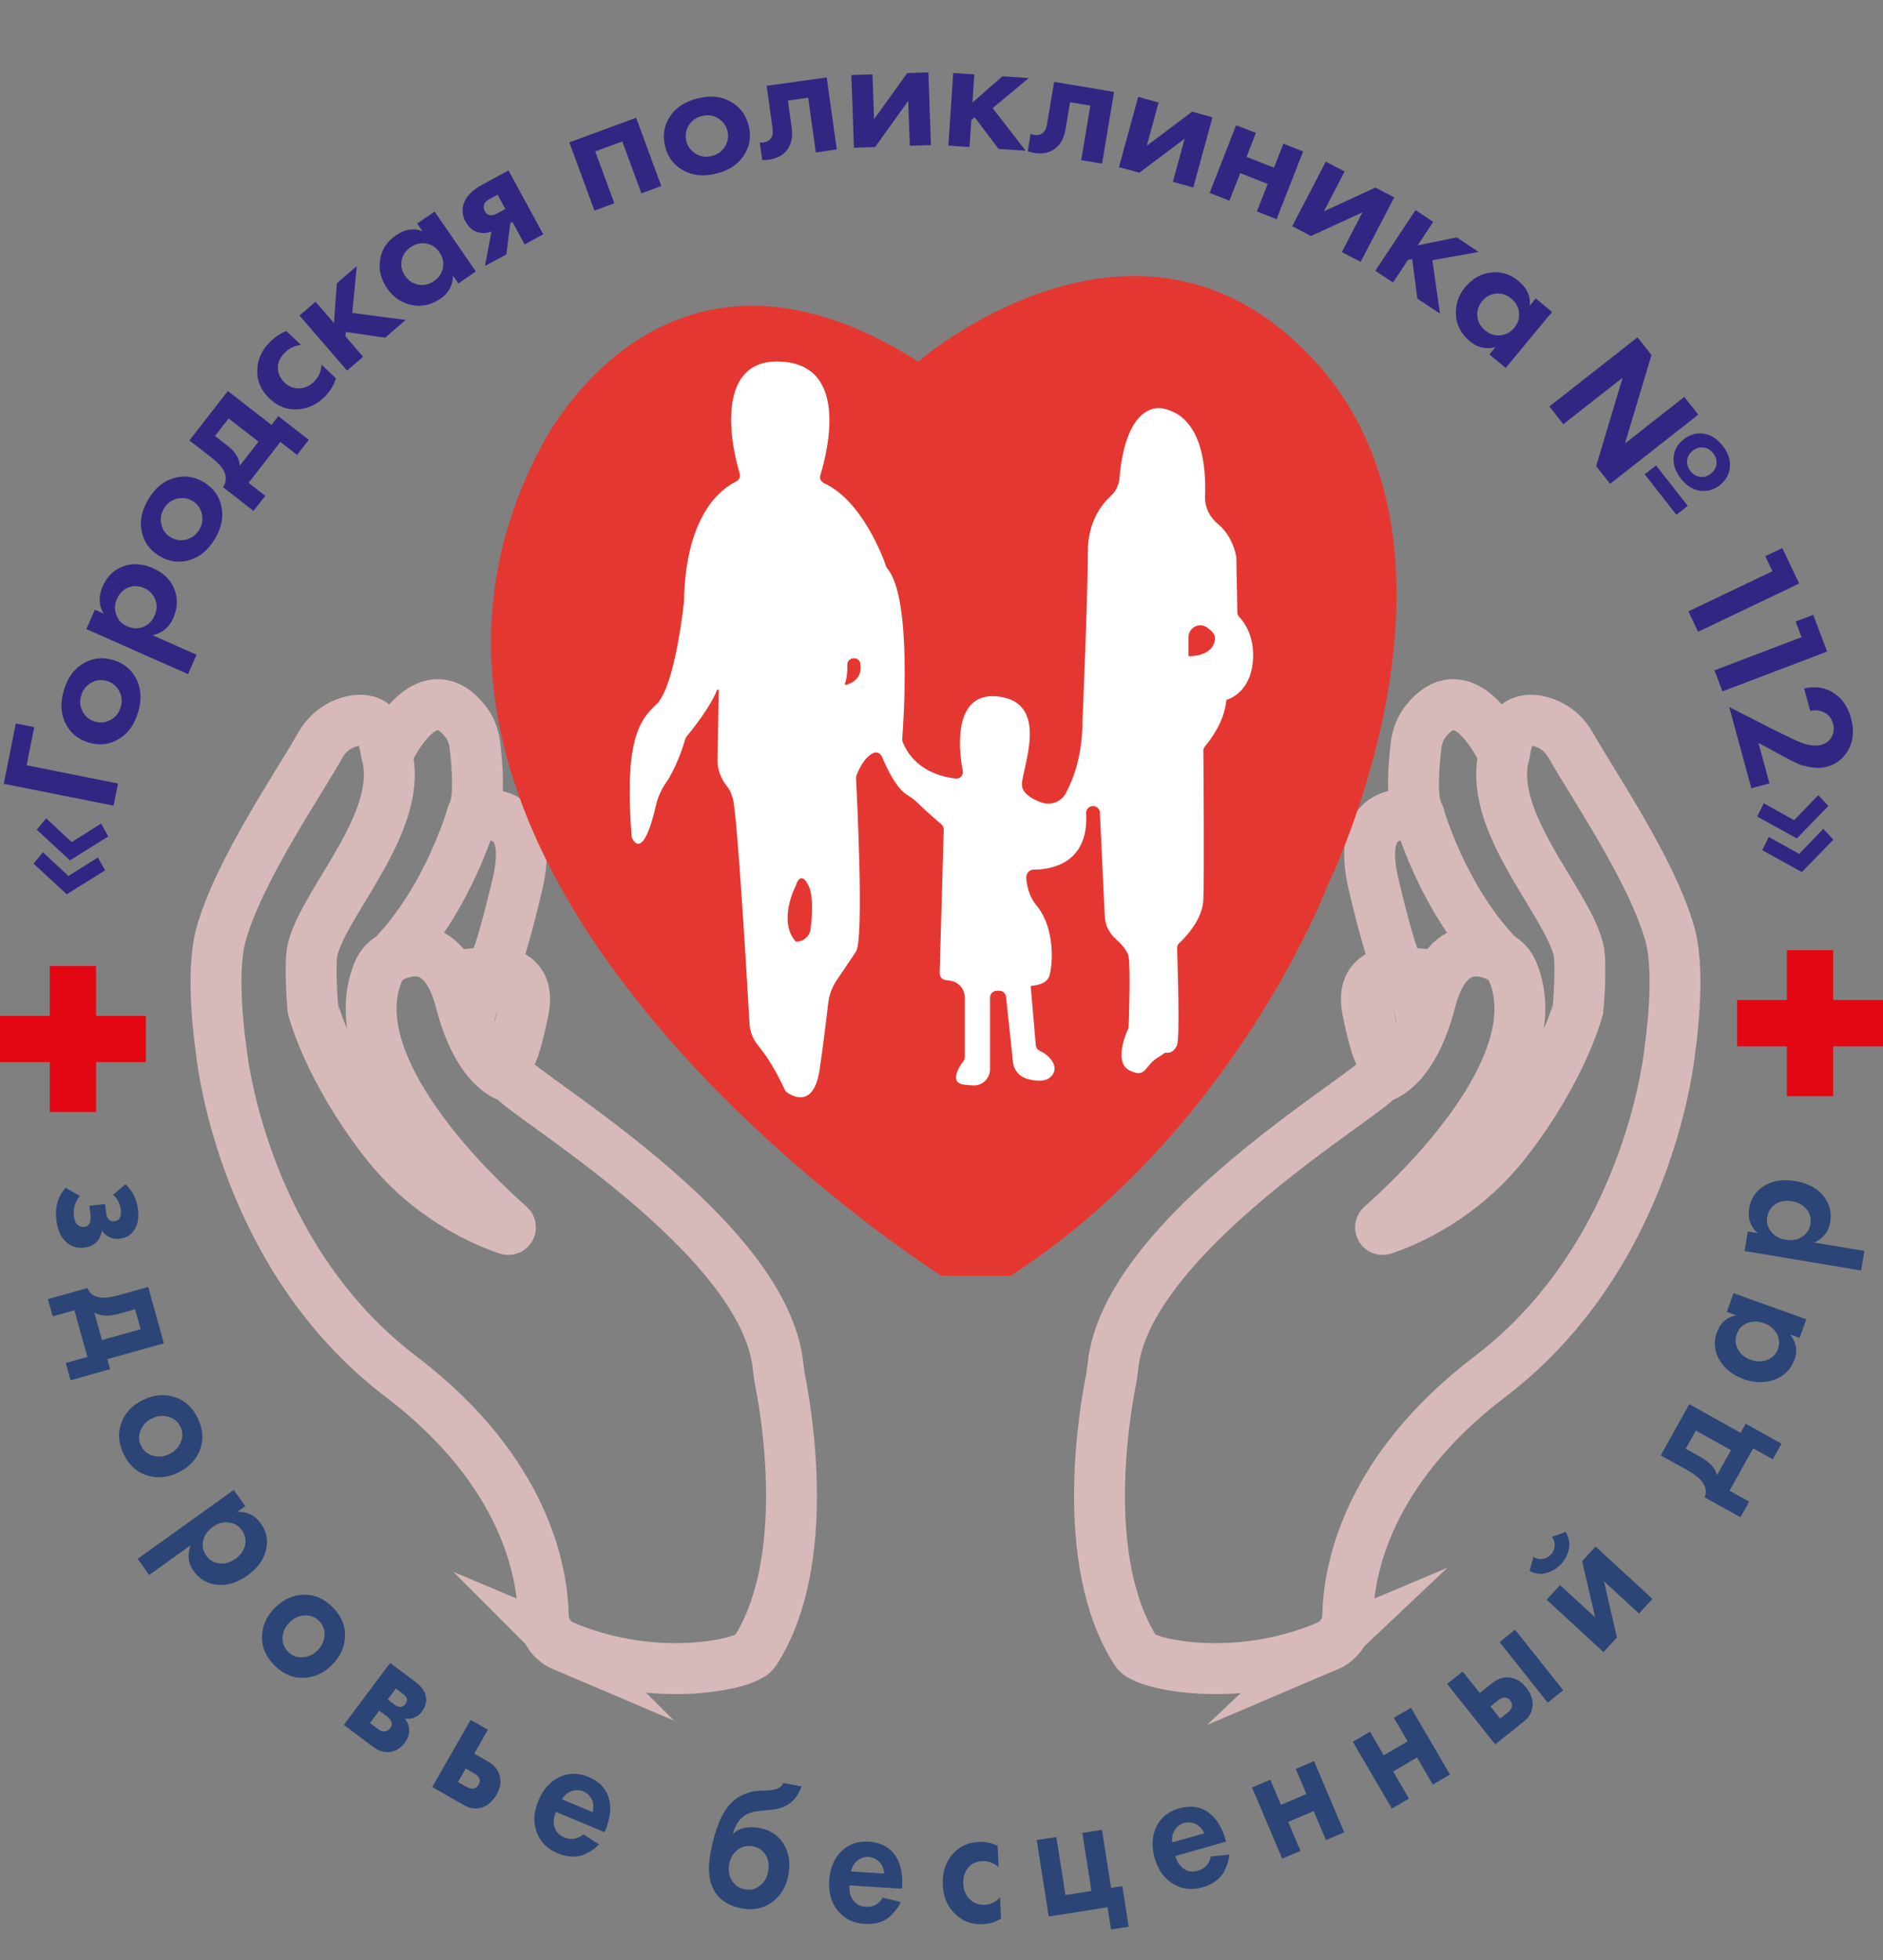 <svg width="74" height="77" viewBox="0 0 74 77" fill="none" xmlns="http://www.w3.org/2000/svg">
<rect x="0" y="0" width="74" height="77" fill="#808080" stroke="none"/>
<g clip-path="url(#clip0_229_476)">
<path d="M22.146 64.659C21.66 64.453 21.358 63.969 21.347 63.443C21.316 61.81 20.682 57.818 15.761 54.075C9.387 49.225 8.685 41.194 8.682 41.166C8.678 41.151 8.25 38.286 8.682 36.725C9.374 34.211 11.749 30.77 12.586 29.275C12.805 28.884 13.147 28.575 13.564 28.414C14.181 28.177 14.996 28.149 15.174 29.538C15.179 29.581 15.235 29.592 15.253 29.553C15.552 28.942 16.861 26.545 18.276 28.321C18.486 28.582 18.615 28.899 18.658 29.23C18.75 29.977 18.886 31.47 18.556 31.998C18.536 32.029 18.563 32.068 18.599 32.059C19.101 31.946 21.06 31.692 20.327 34.769C19.489 38.288 19.265 38.175 19.265 38.175C19.265 38.175 20.914 38.001 20.571 39.677C20.229 41.353 20.058 41.455 20.058 41.455C20.058 41.455 19.897 41.791 20.125 42.328C20.382 42.937 30.084 48.525 30.581 53.695L30.644 54.154C30.888 55.355 31.952 61.328 29.675 64.86C29.579 65.008 29.414 65.072 29.253 65.142C28.454 65.488 25.393 66.029 22.144 64.657L22.146 64.659Z" stroke="#D8B9B9" stroke-width="2" stroke-miterlimit="10"/>
<path d="M15.175 29.538C15.963 32.172 12.812 35.309 12.293 37.26C12.145 37.818 12.293 39.603 12.293 39.605C12.293 39.609 12.881 41.954 15.109 44.825C16.857 47.081 19.076 47.999 19.951 48.29C20.038 48.32 20.101 48.209 20.032 48.148C18.691 46.966 13.318 41.922 14.861 38.181C14.974 37.906 15.181 37.684 15.45 37.56C16.128 37.247 17.489 36.964 18.1 39.322C18.839 42.17 20.128 42.333 20.128 42.333" stroke="#D8B9B9" stroke-width="2" stroke-miterlimit="10"/>
<path d="M18.558 32C18.558 32 17.654 35.256 15.415 37.577" stroke="#D8B9B9" stroke-width="2" stroke-miterlimit="10"/>
<path d="M19.36 38.069C19.36 38.069 18.48 38.977 18.406 40.376" stroke="#D8B9B9" stroke-width="2" stroke-miterlimit="10"/>
<path d="M52.169 64.659C52.654 64.453 52.956 63.969 52.967 63.443C52.999 61.81 53.632 57.818 58.554 54.075C64.927 49.225 65.63 41.194 65.633 41.166C65.637 41.151 66.065 38.286 65.633 36.725C64.941 34.211 62.566 30.77 61.729 29.275C61.51 28.884 61.167 28.575 60.751 28.414C60.134 28.177 59.319 28.149 59.141 29.538C59.136 29.581 59.08 29.592 59.061 29.553C58.763 28.942 57.454 26.545 56.038 28.321C55.829 28.582 55.7 28.899 55.657 29.23C55.564 29.977 55.429 31.47 55.759 31.998C55.779 32.029 55.751 32.068 55.716 32.059C55.214 31.946 53.255 31.692 53.988 34.769C54.825 38.288 55.049 38.175 55.049 38.175C55.049 38.175 53.401 38.001 53.743 39.677C54.086 41.353 54.257 41.455 54.257 41.455C54.257 41.455 54.418 41.791 54.19 42.328C53.932 42.937 44.23 48.525 43.734 53.695L43.671 54.154C43.426 55.355 42.363 61.328 44.64 64.86C44.736 65.008 44.901 65.072 45.062 65.142C45.86 65.488 48.922 66.029 52.171 64.657L52.169 64.659Z" stroke="#D8B9B9" stroke-width="2" stroke-miterlimit="10"/>
<path d="M59.139 29.538C58.352 32.172 61.503 35.309 62.021 37.26C62.17 37.818 62.021 39.603 62.021 39.605C62.021 39.609 61.434 41.954 59.206 44.825C57.457 47.081 55.238 47.999 54.364 48.29C54.277 48.32 54.214 48.209 54.283 48.148C55.624 46.966 60.997 41.922 59.454 38.181C59.341 37.906 59.134 37.684 58.865 37.56C58.187 37.247 56.826 36.964 56.215 39.322C55.475 42.17 54.186 42.333 54.186 42.333" stroke="#D8B9B9" stroke-width="2" stroke-miterlimit="10"/>
<path d="M55.757 32C55.757 32 56.661 35.256 58.9 37.577" stroke="#D8B9B9" stroke-width="2" stroke-miterlimit="10"/>
<path d="M54.953 38.069C54.953 38.069 55.833 38.977 55.907 40.376" stroke="#D8B9B9" stroke-width="2" stroke-miterlimit="10"/>
<path d="M36.082 14.203C36.082 14.203 44.793 6.642 51.688 14.203C58.582 21.764 52.171 34.787 52.171 34.787C52.171 34.787 48.515 44.435 39.713 50.114H36.995C36.995 50.114 12.379 34.585 21.208 17.652C21.208 17.652 25.921 7.729 36.084 14.203H36.082Z" fill="#E53732"/>
<path d="M28.931 18.913C28.379 19.176 26.936 20.193 26.88 23.629C26.88 23.629 26.538 26.997 25.784 27.678C25.03 28.36 24.55 29.319 24.824 32.883C24.824 32.883 25.241 34.013 25.795 31.566C25.849 31.329 26.01 30.975 26.152 30.777C26.378 30.462 26.715 29.788 26.932 29.023C26.941 28.991 26.956 28.962 26.977 28.938C27.145 28.736 27.91 27.797 28.175 27.111C28.19 27.073 28.247 27.082 28.247 27.124C28.238 27.686 28.214 28.993 28.199 29.86C28.192 30.24 28.34 30.599 28.577 30.896C28.658 30.997 28.74 31.149 28.801 31.375C28.975 32.013 29.346 38.295 29.455 40.212C29.473 40.536 29.599 40.84 29.809 41.089C30.055 41.383 30.424 41.911 30.844 42.809C30.864 42.852 30.894 42.889 30.933 42.915C31.165 43.074 31.989 43.524 32.211 42.005C32.374 40.892 32.485 39.959 32.546 39.418C32.583 39.084 32.7 38.768 32.889 38.492C33.12 38.153 33.437 37.684 33.637 37.384C33.965 36.893 33.672 31.181 33.641 30.568C33.639 30.531 33.645 30.495 33.658 30.46C33.724 30.284 33.958 29.734 34.328 29.577C34.456 29.523 34.604 29.588 34.658 29.718C34.812 30.092 35.199 30.947 35.634 31.214C35.786 31.307 35.932 31.407 36.058 31.533C36.225 31.699 36.51 31.966 36.992 32.376C37.055 32.429 37.092 32.509 37.088 32.59L36.927 38.221C36.923 38.36 37.023 38.479 37.16 38.497C37.214 38.505 37.273 38.512 37.338 38.521C37.668 38.566 37.914 38.847 37.914 39.179V41.522C37.914 41.581 37.896 41.639 37.86 41.685C37.697 41.898 37.268 42.539 37.914 42.611C38.036 42.624 38.146 42.633 38.242 42.637C38.605 42.654 38.907 42.363 38.907 42V39.186C38.907 39.036 39.029 38.916 39.177 38.916H39.266C39.405 38.916 39.522 39.02 39.537 39.158L39.809 41.724C39.842 42.031 40.057 42.287 40.354 42.374C40.667 42.465 41.054 42.515 41.282 42.307C41.669 41.959 41.293 41.472 40.868 41.281C40.778 41.24 40.715 41.155 40.706 41.057L40.507 38.762C40.507 38.742 40.52 38.723 40.542 38.721C40.678 38.714 41.13 38.664 41.239 38.334C41.354 37.988 41.506 36.504 40.737 35.574C40.509 35.3 40.383 34.956 40.343 34.602L40.333 34.522C40.309 34.311 40.446 34.161 40.62 34.161C41.302 34.159 42.793 33.929 42.684 31.946C42.676 31.816 42.765 31.699 42.891 31.67C43.056 31.631 43.217 31.751 43.225 31.92L43.417 35.997C43.434 36.334 43.586 36.649 43.838 36.873C44.062 37.073 44.306 37.338 44.353 37.575C44.43 37.99 44.367 39.97 44.355 40.322C44.355 40.357 44.345 40.388 44.332 40.42C44.225 40.655 43.773 41.74 44.392 42.048C45.068 42.383 44.956 41.837 45.562 41.502C45.692 41.429 45.777 41.342 45.805 41.348C45.975 41.381 46.149 41.303 46.255 41.055C46.372 40.785 46.279 37.86 46.259 37.239C46.257 37.167 46.285 37.101 46.336 37.051C46.575 36.83 47.255 36.136 47.29 35.352C47.329 34.48 47.298 30.188 47.29 29.488C47.29 29.427 47.311 29.369 47.35 29.323C47.538 29.103 48.115 28.367 48.194 27.512C48.194 27.498 48.203 27.489 48.215 27.486C48.346 27.447 49.115 27.167 49.233 26.022C49.337 25.018 48.887 24.431 48.704 24.237C48.655 24.187 48.628 24.122 48.626 24.053L48.585 21.895L48.581 21.857C48.561 21.733 48.42 21.043 47.872 20.591C47.542 20.319 47.34 19.925 47.357 19.499C47.403 18.363 47.257 16.35 45.69 16.044C45.69 16.044 44.262 15.648 43.991 18.806C43.969 19.067 43.841 19.306 43.649 19.484C43.289 19.817 42.752 20.508 42.752 21.66C42.752 23.388 42.535 28.486 42.535 28.486C42.535 28.486 42.569 29.916 41.876 31.172C41.689 31.509 41.278 31.649 40.917 31.518C40.556 31.386 40.161 31.162 40.161 30.818C40.161 30.169 41.283 27.621 39.253 27.361C37.484 27.136 37.649 29.336 37.836 30.277C37.87 30.447 37.729 30.603 37.555 30.582C36.994 30.52 35.928 30.255 35.475 29.149C35.458 29.11 35.453 29.067 35.456 29.025C35.504 28.412 35.851 23.507 34.878 22.342C34.858 22.316 34.841 22.29 34.83 22.26C34.71 21.914 33.884 19.663 32.378 18.976C32.261 18.923 32.202 18.791 32.239 18.667C32.511 17.776 33.334 14.524 30.913 14.225C28.236 13.896 28.582 16.987 29.07 18.602C29.107 18.726 29.047 18.856 28.931 18.912V18.913Z" fill="white"/>
<path d="M33.3 26.12C33.307 26.367 33.285 26.628 33.204 26.854C33.194 26.88 33.215 26.908 33.243 26.9C33.417 26.86 33.891 26.691 33.815 26.095C33.815 26.087 33.813 26.08 33.811 26.072C33.767 25.756 33.289 25.8 33.298 26.12H33.3Z" fill="#E53732"/>
<path d="M31.274 34.787C31.274 34.787 30.555 36.158 31.263 36.977C31.27 36.986 31.281 36.989 31.292 36.989C31.578 36.989 31.817 36.778 31.854 36.497C31.92 35.986 31.976 35.206 31.774 34.787C31.455 34.132 31.274 34.787 31.274 34.787Z" fill="#E53732"/>
<path d="M46.709 25.029V25.744C46.709 25.763 46.724 25.778 46.742 25.778C46.913 25.778 47.674 25.737 47.748 25.113C47.759 25.015 47.724 24.916 47.657 24.842C47.594 24.774 47.505 24.689 47.392 24.622C47.09 24.442 46.707 24.678 46.707 25.029H46.709Z" fill="#E53732"/>
<path d="M2.691 34.409L3.847 33.681L4.131 34.187L2.623 35.128L1.317 33.922L1.689 33.478L2.69 34.407L2.691 34.409ZM2.817 33.078L3.973 32.35L4.257 32.855L2.749 33.796L1.443 32.59L1.815 32.146L2.816 33.076L2.817 33.078Z" fill="#312783"/>
<path d="M0.621 28.417L1.345 28.562L1.047 30.06L4.638 30.777L4.464 31.648L0.148 30.788L0.621 28.419V28.417Z" fill="#312783"/>
<path d="M2.51 27.111C2.653 26.637 2.895 26.293 3.238 26.083C3.612 25.848 4.018 25.796 4.457 25.928C4.89 26.058 5.199 26.324 5.383 26.724C5.553 27.089 5.568 27.51 5.425 27.984C5.283 28.458 5.04 28.803 4.697 29.012C4.323 29.247 3.919 29.299 3.486 29.169C3.047 29.038 2.738 28.771 2.554 28.369C2.384 28.004 2.369 27.584 2.512 27.11L2.51 27.111ZM4.344 28.28C4.542 28.173 4.673 28.006 4.742 27.78C4.81 27.554 4.79 27.341 4.684 27.143C4.579 26.945 4.42 26.815 4.208 26.75C3.994 26.685 3.788 26.708 3.59 26.815C3.392 26.922 3.26 27.089 3.192 27.315C3.123 27.541 3.143 27.754 3.249 27.952C3.355 28.151 3.516 28.282 3.731 28.345C3.942 28.408 4.145 28.386 4.344 28.278V28.28Z" fill="#312783"/>
<path d="M6.005 24.957L7.726 25.718L7.389 26.48L3.393 24.711L3.73 23.95L4.068 24.1C3.877 23.772 3.866 23.416 4.034 23.033C4.199 22.659 4.453 22.403 4.794 22.264C5.175 22.11 5.581 22.127 6.011 22.318C6.453 22.514 6.742 22.811 6.879 23.209C6.994 23.559 6.972 23.914 6.811 24.276C6.651 24.637 6.383 24.865 6.005 24.955V24.957ZM4.595 23.527C4.508 23.724 4.495 23.913 4.553 24.098C4.618 24.331 4.768 24.5 5.001 24.602C5.238 24.707 5.464 24.707 5.679 24.602C5.857 24.516 5.988 24.376 6.075 24.179C6.166 23.976 6.179 23.777 6.114 23.585C6.044 23.364 5.894 23.203 5.664 23.101C5.438 23.001 5.221 22.998 5.012 23.088C4.825 23.175 4.686 23.32 4.595 23.524V23.527Z" fill="#312783"/>
<path d="M5.833 19.606C6.088 19.182 6.409 18.91 6.794 18.791C7.215 18.656 7.62 18.708 8.013 18.943C8.402 19.176 8.633 19.512 8.711 19.945C8.787 20.341 8.696 20.751 8.441 21.175C8.185 21.599 7.865 21.871 7.479 21.99C7.059 22.125 6.655 22.075 6.266 21.842C5.874 21.607 5.64 21.271 5.562 20.836C5.486 20.44 5.577 20.03 5.833 19.604V19.606ZM7.32 21.194C7.539 21.138 7.707 21.01 7.83 20.808C7.952 20.606 7.985 20.395 7.931 20.177C7.878 19.958 7.757 19.793 7.568 19.68C7.376 19.565 7.172 19.534 6.953 19.589C6.735 19.643 6.566 19.773 6.444 19.975C6.322 20.177 6.288 20.388 6.342 20.606C6.396 20.825 6.518 20.992 6.711 21.106C6.9 21.219 7.103 21.249 7.32 21.195V21.194Z" fill="#312783"/>
<path d="M7.446 17.298L8.954 15.359L10.669 16.691L10.938 16.346L12.136 17.278L11.675 17.87L11.017 17.361L9.769 18.967L10.425 19.476L9.963 20.069L8.765 19.137C8.896 18.947 8.909 18.734 8.8 18.5C8.719 18.339 8.55 18.16 8.293 17.959L7.442 17.3L7.446 17.298ZM10.158 17.348L8.985 16.437L8.45 17.126L8.95 17.515C9.256 17.752 9.413 18.013 9.421 18.297L10.158 17.348Z" fill="#312783"/>
<path d="M11.253 13.005L11.827 13.551C11.577 13.572 11.36 13.677 11.175 13.872C10.993 14.062 10.908 14.264 10.921 14.477C10.934 14.69 11.021 14.874 11.184 15.029C11.353 15.19 11.549 15.264 11.771 15.255C11.993 15.244 12.192 15.15 12.364 14.968C12.534 14.79 12.623 14.575 12.634 14.322L13.203 14.863C13.12 15.122 12.986 15.348 12.805 15.539C12.488 15.872 12.125 16.05 11.717 16.078C11.293 16.107 10.921 15.97 10.599 15.663C10.249 15.329 10.086 14.938 10.112 14.49C10.13 14.112 10.287 13.771 10.578 13.464C10.777 13.257 11.001 13.103 11.253 13.005Z" fill="#312783"/>
<path d="M11.769 12.395L12.399 11.851L13.125 12.69L13.236 11.128L14.022 10.45L13.844 12.29L15.942 12.568L15.137 13.264L13.59 13.04L13.575 13.21L14.27 14.014L13.64 14.559L11.771 12.397L11.769 12.395Z" fill="#312783"/>
<path d="M16.602 9.085L16.393 8.782L17.078 8.309L18.699 10.663L18.013 11.136L17.804 10.832C17.795 11.212 17.634 11.51 17.319 11.727C16.952 11.98 16.569 12.064 16.172 11.98C15.774 11.897 15.455 11.678 15.213 11.326C14.968 10.971 14.876 10.597 14.937 10.202C14.996 9.808 15.205 9.489 15.561 9.243C15.913 9 16.261 8.948 16.604 9.085H16.602ZM16.752 9.567C16.537 9.528 16.333 9.574 16.137 9.71C15.943 9.843 15.824 10.019 15.785 10.232C15.744 10.447 15.791 10.649 15.92 10.836C16.05 11.023 16.222 11.139 16.439 11.18C16.656 11.221 16.861 11.175 17.056 11.041C17.25 10.908 17.367 10.732 17.406 10.515C17.445 10.299 17.398 10.097 17.269 9.908C17.139 9.719 16.967 9.606 16.752 9.567Z" fill="#312783"/>
<path d="M19.058 10.45L19.314 9.095C19.134 9.163 18.958 9.172 18.788 9.126C18.58 9.069 18.415 8.928 18.293 8.704C18.152 8.444 18.141 8.178 18.262 7.902C18.369 7.663 18.601 7.448 18.951 7.255L19.982 6.694L21.349 9.204L20.618 9.602L20.138 8.72L20.055 8.767L19.899 9.993L19.06 10.448L19.058 10.45ZM19.86 8.211L19.554 7.648L19.236 7.82C19.125 7.881 19.054 7.948 19.028 8.024C18.997 8.117 19.004 8.207 19.052 8.296C19.102 8.389 19.173 8.441 19.262 8.452C19.341 8.465 19.434 8.441 19.541 8.381L19.86 8.209V8.211Z" fill="#312783"/>
<path d="M22.375 5.592L25 4.625L25.987 7.307L25.206 7.594L24.456 5.557L23.392 5.948L24.142 7.985L23.361 8.272L22.373 5.59L22.375 5.592Z" fill="#312783"/>
<path d="M27.412 3.866C27.893 3.745 28.312 3.78 28.668 3.968C29.06 4.169 29.312 4.492 29.423 4.936C29.532 5.377 29.462 5.777 29.21 6.138C28.984 6.472 28.631 6.698 28.149 6.818C27.667 6.939 27.249 6.903 26.893 6.716C26.5 6.514 26.25 6.194 26.139 5.755C26.028 5.31 26.098 4.909 26.35 4.545C26.576 4.212 26.93 3.986 27.412 3.866ZM27.341 6.04C27.534 6.155 27.745 6.185 27.975 6.127C28.204 6.07 28.377 5.946 28.493 5.753C28.61 5.56 28.642 5.359 28.588 5.144C28.534 4.927 28.41 4.76 28.217 4.644C28.025 4.527 27.814 4.499 27.584 4.557C27.354 4.614 27.182 4.738 27.065 4.931C26.949 5.123 26.919 5.327 26.973 5.546C27.026 5.759 27.149 5.924 27.341 6.038V6.04Z" fill="#312783"/>
<path d="M32.489 3.043L32.885 5.873L32.061 5.988L31.761 3.838L30.963 3.949L31.109 4.988C31.161 5.355 31.107 5.646 30.95 5.864C30.792 6.09 30.544 6.227 30.201 6.275C30.11 6.288 30.029 6.29 29.955 6.283L29.86 5.603C29.916 5.603 29.959 5.603 29.99 5.598C30.138 5.577 30.244 5.516 30.309 5.412C30.366 5.325 30.383 5.199 30.361 5.038L30.127 3.371L32.492 3.04L32.489 3.043Z" fill="#312783"/>
<path d="M33.456 2.949L34.287 2.919L34.35 4.681L35.653 2.871L36.484 2.841L36.586 5.698L35.754 5.727L35.691 3.966L34.391 5.775L33.559 5.805L33.458 2.949H33.456Z" fill="#312783"/>
<path d="M37.46 2.867L38.29 2.923L38.216 4.029L39.394 2.997L40.429 3.066L39.011 4.247L40.307 5.922L39.244 5.851L38.301 4.605L38.172 4.716L38.101 5.775L37.27 5.72L37.46 2.869V2.867Z" fill="#312783"/>
<path d="M43.782 3.608L43.31 6.427L42.489 6.29L42.849 4.149L42.054 4.016L41.88 5.051C41.819 5.416 41.68 5.677 41.463 5.838C41.246 6.007 40.967 6.062 40.626 6.005C40.537 5.99 40.457 5.968 40.389 5.938L40.502 5.26C40.554 5.279 40.596 5.29 40.628 5.296C40.776 5.32 40.896 5.294 40.987 5.216C41.067 5.149 41.12 5.036 41.148 4.875L41.426 3.216L43.782 3.61V3.608Z" fill="#312783"/>
<path d="M44.73 3.806L45.532 4.027L45.066 5.727L46.848 4.388L47.65 4.608L46.894 7.365L46.092 7.144L46.557 5.446L44.775 6.785L43.973 6.564L44.729 3.808L44.73 3.806Z" fill="#312783"/>
<path d="M47.537 7.579L48.579 4.918L49.355 5.221L48.987 6.162L50.067 6.585L50.435 5.644L51.212 5.948L50.169 8.609L49.394 8.306L49.819 7.224L48.739 6.801L48.315 7.883L47.54 7.579H47.537Z" fill="#312783"/>
<path d="M52.104 6.351L52.843 6.737L52.028 8.3L54.053 7.368L54.792 7.754L53.471 10.287L52.732 9.902L53.545 8.339L51.521 9.271L50.782 8.885L52.102 6.351H52.104Z" fill="#312783"/>
<path d="M55.629 8.255L56.324 8.715L55.712 9.639L57.246 9.324L58.111 9.897L56.292 10.221L56.589 12.318L55.701 11.73L55.499 10.18L55.331 10.211L54.744 11.097L54.049 10.637L55.627 8.255H55.629Z" fill="#312783"/>
<path d="M60.119 12.006L60.354 11.721L60.995 12.253L59.173 14.453L58.532 13.922L58.767 13.636C58.398 13.731 58.069 13.657 57.772 13.414C57.43 13.129 57.243 12.784 57.217 12.379C57.189 11.973 57.311 11.606 57.583 11.277C57.859 10.945 58.193 10.754 58.589 10.704C58.984 10.654 59.349 10.767 59.682 11.043C60.012 11.315 60.156 11.636 60.117 12.005L60.119 12.006ZM59.697 12.282C59.676 12.066 59.575 11.88 59.393 11.73C59.212 11.579 59.011 11.514 58.793 11.534C58.576 11.554 58.395 11.652 58.248 11.829C58.102 12.005 58.039 12.203 58.059 12.421C58.078 12.64 58.18 12.825 58.361 12.977C58.543 13.127 58.745 13.192 58.963 13.171C59.182 13.149 59.365 13.051 59.51 12.875C59.656 12.699 59.717 12.503 59.697 12.284V12.282Z" fill="#312783"/>
<path d="M61.438 16.665L60.89 15.966L64.353 13.249L64.902 13.947L63.859 17.421L66.191 15.591L66.739 16.289L63.275 19.006L62.727 18.308L63.768 14.835L61.436 16.665H61.438ZM64.635 18.632L65.081 18.282L66.328 19.871L65.882 20.221L64.635 18.632ZM66.952 17.035C67.234 17.078 67.482 17.235 67.699 17.511C67.915 17.787 68.01 18.067 67.984 18.35C67.958 18.634 67.825 18.869 67.586 19.058C67.347 19.245 67.087 19.319 66.804 19.276C66.522 19.234 66.272 19.076 66.058 18.8C65.841 18.524 65.746 18.245 65.772 17.961C65.798 17.678 65.931 17.443 66.171 17.254C66.409 17.067 66.669 16.994 66.952 17.035ZM67.456 18.228C67.473 18.078 67.43 17.937 67.326 17.806C67.223 17.674 67.095 17.598 66.947 17.578C66.798 17.559 66.658 17.602 66.526 17.704C66.395 17.808 66.32 17.934 66.304 18.082C66.287 18.232 66.33 18.372 66.433 18.504C66.537 18.636 66.663 18.712 66.813 18.732C66.961 18.75 67.102 18.708 67.234 18.606C67.365 18.502 67.439 18.376 67.456 18.228Z" fill="#312783"/>
<path d="M66.35 24.016L69.656 22.438L69.375 21.847L70.042 21.529L70.707 22.92L66.734 24.817L66.352 24.016H66.35Z" fill="#312783"/>
<path d="M67.376 26.33L70.799 25.028L70.566 24.415L71.257 24.152L71.805 25.593L67.691 27.158L67.376 26.328V26.33Z" fill="#312783"/>
<path d="M67.96 27.773L69.731 28.677C70.321 28.969 70.684 29.14 70.82 29.186C71.112 29.29 71.362 29.314 71.572 29.258C71.762 29.206 71.901 29.101 71.985 28.943C72.07 28.786 72.087 28.615 72.037 28.43C71.979 28.219 71.864 28.071 71.694 27.986C71.522 27.901 71.338 27.88 71.14 27.925L70.899 27.043C71.333 26.943 71.718 27.002 72.055 27.217C72.392 27.432 72.62 27.76 72.739 28.199C72.87 28.682 72.839 29.097 72.646 29.443C72.453 29.79 72.174 30.014 71.809 30.114C71.605 30.169 71.388 30.177 71.159 30.136C70.929 30.095 70.749 30.045 70.621 29.986C70.494 29.927 70.323 29.838 70.108 29.723L69.106 29.182L69.538 30.77L68.825 30.964L67.958 27.776L67.96 27.773Z" fill="#312783"/>
<path d="M70.508 32.216L71.457 31.235L71.853 31.659L70.614 32.933L69.058 32.074L69.314 31.553L70.507 32.218L70.508 32.216ZM70.705 33.539L71.653 32.557L72.049 32.981L70.81 34.256L69.254 33.396L69.512 32.876L70.705 33.541V33.539Z" fill="#312783"/>
<path d="M4.442 46.934L4.931 46.519C5.214 46.779 5.379 47.112 5.423 47.52C5.459 47.829 5.418 48.081 5.303 48.273C5.173 48.498 4.972 48.625 4.697 48.657C4.42 48.688 4.188 48.585 4.006 48.347C3.984 48.486 3.931 48.616 3.845 48.733C3.721 48.888 3.543 48.979 3.312 49.005C3.019 49.038 2.775 48.959 2.578 48.766C2.378 48.574 2.256 48.283 2.212 47.894C2.156 47.403 2.28 46.99 2.58 46.656L3.14 46.981C2.949 47.212 2.869 47.47 2.903 47.753C2.923 47.931 2.971 48.051 3.049 48.116C3.127 48.181 3.21 48.207 3.299 48.197C3.41 48.184 3.488 48.127 3.534 48.023C3.564 47.951 3.569 47.84 3.553 47.686L3.516 47.362L4.129 47.294L4.164 47.605C4.179 47.744 4.214 47.844 4.268 47.901C4.321 47.959 4.394 47.983 4.488 47.973C4.692 47.951 4.779 47.799 4.747 47.52C4.721 47.282 4.62 47.088 4.442 46.936V46.934Z" fill="#2C4476"/>
<path d="M5.822 50.552L6.44 52.767L4.218 53.388L4.327 53.782L2.773 54.217L2.584 53.539L3.436 53.302L2.923 51.469L2.071 51.708L1.882 51.03L3.436 50.596C3.508 50.802 3.677 50.924 3.94 50.967C4.125 50.989 4.386 50.956 4.72 50.861L5.82 50.553L5.822 50.552ZM4.008 52.637L5.529 52.213L5.309 51.426L4.66 51.608C4.264 51.719 3.945 51.7 3.706 51.556L4.008 52.639V52.637Z" fill="#2C4476"/>
<path d="M7.772 55.714C7.974 56.133 8.006 56.531 7.872 56.907C7.73 57.322 7.439 57.633 7 57.844C6.566 58.053 6.142 58.083 5.729 57.937C5.349 57.807 5.06 57.533 4.859 57.114C4.657 56.696 4.625 56.297 4.76 55.921C4.903 55.507 5.192 55.195 5.627 54.988C6.066 54.777 6.492 54.745 6.903 54.892C7.283 55.021 7.572 55.295 7.774 55.714H7.772ZM5.527 56.177C5.44 56.385 5.444 56.588 5.54 56.786C5.636 56.986 5.792 57.116 6.009 57.179C6.226 57.242 6.439 57.22 6.65 57.12C6.865 57.016 7.016 56.861 7.103 56.653C7.191 56.446 7.187 56.242 7.091 56.042C6.994 55.842 6.839 55.712 6.622 55.651C6.405 55.59 6.19 55.61 5.975 55.714C5.764 55.816 5.616 55.97 5.529 56.177H5.527Z" fill="#2C4476"/>
<path d="M7.489 60.7L5.864 61.865L5.411 61.232L9.185 58.528L9.639 59.161L9.321 59.391C9.708 59.37 10.017 59.519 10.245 59.837C10.469 60.148 10.541 60.483 10.465 60.843C10.38 61.245 10.134 61.591 9.726 61.884C9.308 62.184 8.891 62.304 8.476 62.245C8.115 62.189 7.826 62.012 7.609 61.71C7.392 61.408 7.354 61.072 7.491 60.702L7.489 60.7ZM9.504 60.106C9.387 59.943 9.234 59.846 9.045 59.813C8.809 59.767 8.582 59.822 8.361 59.98C8.137 60.141 8.007 60.337 7.974 60.572C7.946 60.765 7.989 60.943 8.107 61.106C8.23 61.276 8.389 61.376 8.589 61.406C8.817 61.443 9.039 61.382 9.256 61.228C9.469 61.076 9.595 60.887 9.637 60.663C9.671 60.461 9.626 60.274 9.506 60.106H9.504Z" fill="#2C4476"/>
<path d="M13.072 63.132C13.399 63.46 13.562 63.825 13.56 64.225C13.56 64.664 13.392 65.055 13.047 65.397C12.707 65.738 12.318 65.907 11.879 65.905C11.479 65.909 11.114 65.746 10.786 65.416C10.458 65.086 10.295 64.723 10.297 64.323C10.297 63.884 10.465 63.495 10.804 63.154C11.143 62.814 11.54 62.639 11.977 62.641C12.377 62.638 12.742 62.801 13.07 63.13L13.072 63.132ZM11.106 64.312C11.093 64.536 11.164 64.727 11.321 64.884C11.479 65.042 11.669 65.112 11.893 65.099C12.117 65.086 12.312 64.996 12.479 64.831C12.647 64.662 12.738 64.466 12.753 64.242C12.766 64.018 12.695 63.827 12.538 63.669C12.381 63.512 12.19 63.441 11.966 63.455C11.742 63.468 11.545 63.56 11.377 63.729C11.212 63.894 11.121 64.088 11.108 64.314L11.106 64.312Z" fill="#2C4476"/>
<path d="M15.333 65.322L16.309 66.053C16.544 66.229 16.683 66.411 16.726 66.594C16.78 66.822 16.732 67.033 16.583 67.231C16.506 67.337 16.406 67.415 16.283 67.466C16.161 67.518 16.035 67.529 15.902 67.502C15.994 67.605 16.052 67.731 16.076 67.878C16.104 68.074 16.046 68.269 15.904 68.459C15.733 68.687 15.52 68.808 15.265 68.822C15.057 68.83 14.851 68.759 14.652 68.608L13.511 67.754L15.331 65.323L15.333 65.322ZM14.54 67.681L14.831 67.9C14.937 67.98 15.029 68.017 15.107 68.011C15.196 68.007 15.272 67.963 15.337 67.876C15.396 67.798 15.413 67.718 15.385 67.641C15.365 67.567 15.307 67.494 15.213 67.424L14.905 67.194L14.539 67.683L14.54 67.681ZM15.235 66.755L15.522 66.97C15.587 67.018 15.654 67.044 15.72 67.048C15.804 67.052 15.872 67.016 15.928 66.941C15.987 66.863 16.006 66.787 15.987 66.713C15.972 66.661 15.92 66.602 15.833 66.535L15.557 66.327L15.237 66.753L15.235 66.755Z" fill="#2C4476"/>
<path d="M18.497 67.559L19.173 67.946L18.636 68.883L19.164 69.185C19.445 69.347 19.608 69.558 19.654 69.821C19.695 70.032 19.649 70.256 19.514 70.491C19.349 70.78 19.136 70.954 18.875 71.015C18.663 71.067 18.447 71.028 18.224 70.902L16.987 70.195L18.495 67.559H18.497ZM18 69.999L18.317 70.18C18.432 70.245 18.528 70.271 18.604 70.256C18.691 70.241 18.762 70.187 18.815 70.093C18.863 70.008 18.871 69.928 18.834 69.854C18.804 69.784 18.739 69.719 18.636 69.659L18.302 69.469L17.998 69.999H18Z" fill="#2C4476"/>
<path d="M22.927 72.056L23.539 72.449C23.479 72.516 23.411 72.577 23.333 72.632C23.257 72.69 23.148 72.753 23.007 72.823C22.866 72.894 22.701 72.929 22.512 72.929C22.323 72.929 22.125 72.884 21.916 72.797C21.514 72.631 21.244 72.362 21.101 71.995C20.949 71.608 20.968 71.188 21.157 70.734C21.344 70.286 21.627 69.973 22.005 69.795C22.359 69.634 22.735 69.635 23.131 69.8C23.565 69.98 23.833 70.273 23.937 70.675C24.029 71.028 23.98 71.438 23.785 71.903L23.757 71.968L21.846 71.171C21.766 71.362 21.742 71.536 21.773 71.695C21.818 71.921 21.951 72.081 22.175 72.175C22.442 72.286 22.692 72.245 22.925 72.055L22.927 72.056ZM22.083 70.678L23.292 71.182C23.34 70.99 23.326 70.821 23.252 70.675C23.176 70.53 23.064 70.426 22.92 70.365C22.779 70.306 22.629 70.302 22.472 70.352C22.314 70.404 22.185 70.512 22.085 70.677L22.083 70.678Z" fill="#2C4476"/>
<path d="M30.798 70.036L31.5 70.173C31.309 70.708 30.944 71.008 30.401 71.075L30.101 71.11C30.079 71.11 30.016 71.115 29.912 71.127C29.809 71.138 29.731 71.147 29.679 71.156C29.627 71.165 29.561 71.184 29.477 71.21C29.394 71.238 29.322 71.273 29.26 71.317C29.04 71.469 28.888 71.704 28.805 72.023H28.818C28.94 71.906 29.096 71.83 29.285 71.797C29.473 71.764 29.66 71.766 29.849 71.803C30.268 71.884 30.579 72.09 30.785 72.419C31.009 72.768 31.074 73.181 30.981 73.659C30.889 74.136 30.661 74.499 30.296 74.748C29.961 74.974 29.575 75.044 29.134 74.959C28.675 74.87 28.338 74.668 28.125 74.357C27.86 73.972 27.795 73.438 27.927 72.755C28.105 71.832 28.373 71.188 28.729 70.825C28.87 70.68 29.033 70.569 29.216 70.493C29.399 70.417 29.547 70.371 29.659 70.358C29.77 70.343 29.914 70.336 30.094 70.332C30.303 70.325 30.459 70.299 30.561 70.254C30.663 70.21 30.74 70.138 30.794 70.037L30.798 70.036ZM28.758 73.864C28.871 74.053 29.04 74.168 29.26 74.212C29.483 74.255 29.681 74.211 29.857 74.077C30.033 73.944 30.142 73.759 30.188 73.52C30.235 73.277 30.203 73.06 30.092 72.873C29.981 72.684 29.812 72.57 29.586 72.525C29.36 72.481 29.16 72.525 28.988 72.658C28.814 72.792 28.705 72.981 28.658 73.223C28.612 73.462 28.645 73.675 28.758 73.864Z" fill="#2C4476"/>
<path d="M34.689 74.54L35.395 74.713C35.36 74.794 35.315 74.876 35.262 74.953C35.208 75.031 35.126 75.127 35.015 75.24C34.906 75.353 34.762 75.44 34.582 75.502C34.402 75.563 34.2 75.587 33.976 75.572C33.543 75.544 33.198 75.379 32.944 75.077C32.674 74.761 32.556 74.357 32.587 73.866C32.618 73.381 32.783 72.994 33.083 72.703C33.365 72.434 33.721 72.316 34.15 72.342C34.617 72.371 34.967 72.56 35.197 72.908C35.399 73.212 35.484 73.616 35.452 74.12L35.449 74.19L33.382 74.059C33.369 74.264 33.402 74.436 33.483 74.577C33.598 74.777 33.778 74.885 34.021 74.9C34.31 74.918 34.534 74.8 34.691 74.542L34.689 74.54ZM33.443 73.512L34.75 73.596C34.734 73.397 34.665 73.242 34.547 73.129C34.428 73.016 34.289 72.955 34.134 72.944C33.98 72.934 33.837 72.979 33.706 73.077C33.574 73.177 33.485 73.322 33.445 73.51L33.443 73.512Z" fill="#2C4476"/>
<path d="M39.205 72.505L39.244 73.346C39.061 73.175 38.844 73.097 38.594 73.108C38.348 73.12 38.159 73.212 38.031 73.383C37.903 73.555 37.844 73.76 37.855 73.998C37.866 74.246 37.951 74.448 38.111 74.603C38.27 74.761 38.466 74.833 38.7 74.822C38.929 74.811 39.129 74.713 39.3 74.527L39.339 75.361C39.114 75.498 38.879 75.572 38.633 75.583C38.203 75.603 37.84 75.472 37.545 75.19C37.238 74.9 37.073 74.52 37.051 74.047C37.027 73.534 37.168 73.116 37.473 72.792C37.729 72.518 38.055 72.371 38.451 72.353C38.72 72.34 38.972 72.39 39.207 72.501L39.205 72.505Z" fill="#2C4476"/>
<path d="M41.213 75.279L40.743 72.279L41.513 72.158L41.871 74.438L42.893 74.277L42.535 71.997L43.306 71.877L43.664 74.157L44.106 74.088L44.356 75.681L43.662 75.79L43.525 74.918L41.213 75.281V75.279Z" fill="#2C4476"/>
<path d="M47.587 72.923L48.309 72.849C48.303 72.938 48.289 73.029 48.263 73.121C48.239 73.214 48.192 73.331 48.127 73.473C48.063 73.616 47.955 73.746 47.807 73.864C47.659 73.981 47.475 74.072 47.259 74.133C46.84 74.251 46.462 74.21 46.121 74.01C45.76 73.803 45.514 73.462 45.379 72.99C45.245 72.521 45.271 72.101 45.458 71.728C45.634 71.382 45.929 71.149 46.344 71.032C46.794 70.904 47.187 70.965 47.518 71.215C47.811 71.434 48.026 71.786 48.165 72.271L48.183 72.338L46.192 72.905C46.248 73.103 46.338 73.255 46.461 73.36C46.636 73.51 46.84 73.551 47.074 73.484C47.351 73.405 47.522 73.218 47.585 72.923H47.587ZM46.068 72.371L47.327 72.014C47.244 71.832 47.129 71.71 46.979 71.643C46.829 71.577 46.679 71.564 46.527 71.608C46.381 71.651 46.26 71.74 46.17 71.879C46.079 72.017 46.044 72.182 46.068 72.375V72.371Z" fill="#2C4476"/>
<path d="M50.389 73.008L49.204 70.212L49.922 69.908L50.341 70.895L51.341 70.471L50.923 69.482L51.641 69.178L52.827 71.975L52.108 72.279L51.627 71.141L50.626 71.566L51.108 72.703L50.389 73.007V73.008Z" fill="#2C4476"/>
<path d="M54.698 71.04L53.166 68.417L53.838 68.024L54.379 68.95L55.318 68.402L54.777 67.476L55.452 67.083L56.983 69.706L56.309 70.099L55.687 69.034L54.748 69.582L55.37 70.649L54.698 71.041V71.04Z" fill="#2C4476"/>
<path d="M56.872 66.144L57.481 65.659L58.154 66.503L58.628 66.125C58.882 65.924 59.139 65.85 59.401 65.905C59.612 65.946 59.802 66.072 59.971 66.283C60.178 66.542 60.262 66.805 60.221 67.07C60.191 67.285 60.075 67.472 59.875 67.631L58.76 68.519L56.868 66.142L56.872 66.144ZM58.954 67.507L59.239 67.281C59.343 67.198 59.402 67.118 59.417 67.042C59.436 66.955 59.412 66.87 59.345 66.787C59.284 66.709 59.212 66.674 59.13 66.679C59.054 66.679 58.969 66.716 58.876 66.792L58.576 67.031L58.956 67.509L58.954 67.507ZM58.932 64.503L59.541 64.018L61.432 66.394L60.823 66.879L58.932 64.503Z" fill="#2C4476"/>
<path d="M60.988 60.369L61.531 60.174C61.666 60.415 61.705 60.645 61.651 60.867C61.595 61.089 61.497 61.278 61.353 61.434C61.208 61.591 61.029 61.706 60.812 61.778C60.595 61.85 60.362 61.83 60.112 61.715L60.262 61.158C60.371 61.224 60.491 61.25 60.621 61.234C60.751 61.217 60.86 61.16 60.951 61.063C61.034 60.972 61.084 60.863 61.097 60.737C61.112 60.611 61.075 60.489 60.99 60.369H60.988ZM60.782 62.838L61.31 62.264L62.688 63.532L62.177 61.323L62.705 60.748L64.939 62.806L64.411 63.38L63.033 62.112L63.544 64.321L63.016 64.896L60.782 62.838Z" fill="#2C4476"/>
<path d="M65.267 57.166L66.387 55.156L68.403 56.281L68.603 55.923L70.012 56.709L69.669 57.322L68.897 56.892L67.969 58.555L68.742 58.985L68.399 59.6L66.989 58.815C67.084 58.618 67.05 58.413 66.891 58.198C66.776 58.05 66.567 57.892 66.265 57.724L65.267 57.168V57.166ZM68.023 56.962L66.645 56.194L66.246 56.909L66.835 57.236C67.195 57.437 67.408 57.674 67.476 57.946L68.025 56.964L68.023 56.962Z" fill="#2C4476"/>
<path d="M68.234 51.663L67.864 51.532L68.126 50.798L70.986 51.821L70.723 52.554L70.353 52.422C70.592 52.73 70.649 53.05 70.529 53.388C70.388 53.78 70.127 54.049 69.743 54.19C69.36 54.33 68.954 54.325 68.528 54.173C68.097 54.019 67.778 53.769 67.575 53.425C67.371 53.08 67.336 52.717 67.473 52.335C67.608 51.958 67.862 51.735 68.234 51.665V51.663ZM68.669 51.969C68.466 52.05 68.328 52.195 68.252 52.404C68.178 52.613 68.193 52.813 68.299 53.004C68.404 53.197 68.571 53.332 68.801 53.415C69.03 53.497 69.247 53.499 69.453 53.417C69.658 53.337 69.797 53.191 69.871 52.984C69.945 52.776 69.931 52.574 69.821 52.382C69.714 52.189 69.545 52.052 69.316 51.971C69.086 51.889 68.871 51.889 68.667 51.971L68.669 51.969Z" fill="#2C4476"/>
<path d="M71.296 48.809L73.268 49.137L73.141 49.905L68.56 49.142L68.688 48.373L69.075 48.438C68.786 48.179 68.675 47.855 68.74 47.47C68.803 47.092 68.988 46.803 69.295 46.603C69.64 46.379 70.06 46.308 70.553 46.392C71.061 46.477 71.44 46.686 71.692 47.021C71.909 47.316 71.987 47.647 71.925 48.012C71.864 48.377 71.655 48.644 71.296 48.809ZM69.451 47.801C69.418 47.999 69.458 48.175 69.569 48.333C69.703 48.533 69.903 48.653 70.17 48.698C70.442 48.744 70.673 48.696 70.862 48.553C71.02 48.436 71.114 48.281 71.148 48.083C71.181 47.877 71.14 47.692 71.02 47.531C70.885 47.344 70.686 47.229 70.423 47.184C70.166 47.142 69.942 47.184 69.755 47.312C69.588 47.431 69.488 47.594 69.453 47.799L69.451 47.801Z" fill="#2C4476"/>
<path d="M3.775 37.947H1.956V43.68H3.775V37.947Z" fill="#E30613"/>
<path d="M5.731 41.722V39.903H-0.002V41.722H5.731Z" fill="#E30613"/>
<path d="M72.042 37.325H70.223V43.057H72.042V37.325Z" fill="#E30613"/>
<path d="M74 41.1V39.281H68.267V41.1H74Z" fill="#E30613"/>
</g>
<defs>
<clipPath id="clip0_229_476">
<rect width="74" height="77" fill="white"/>
</clipPath>
</defs>
</svg>
